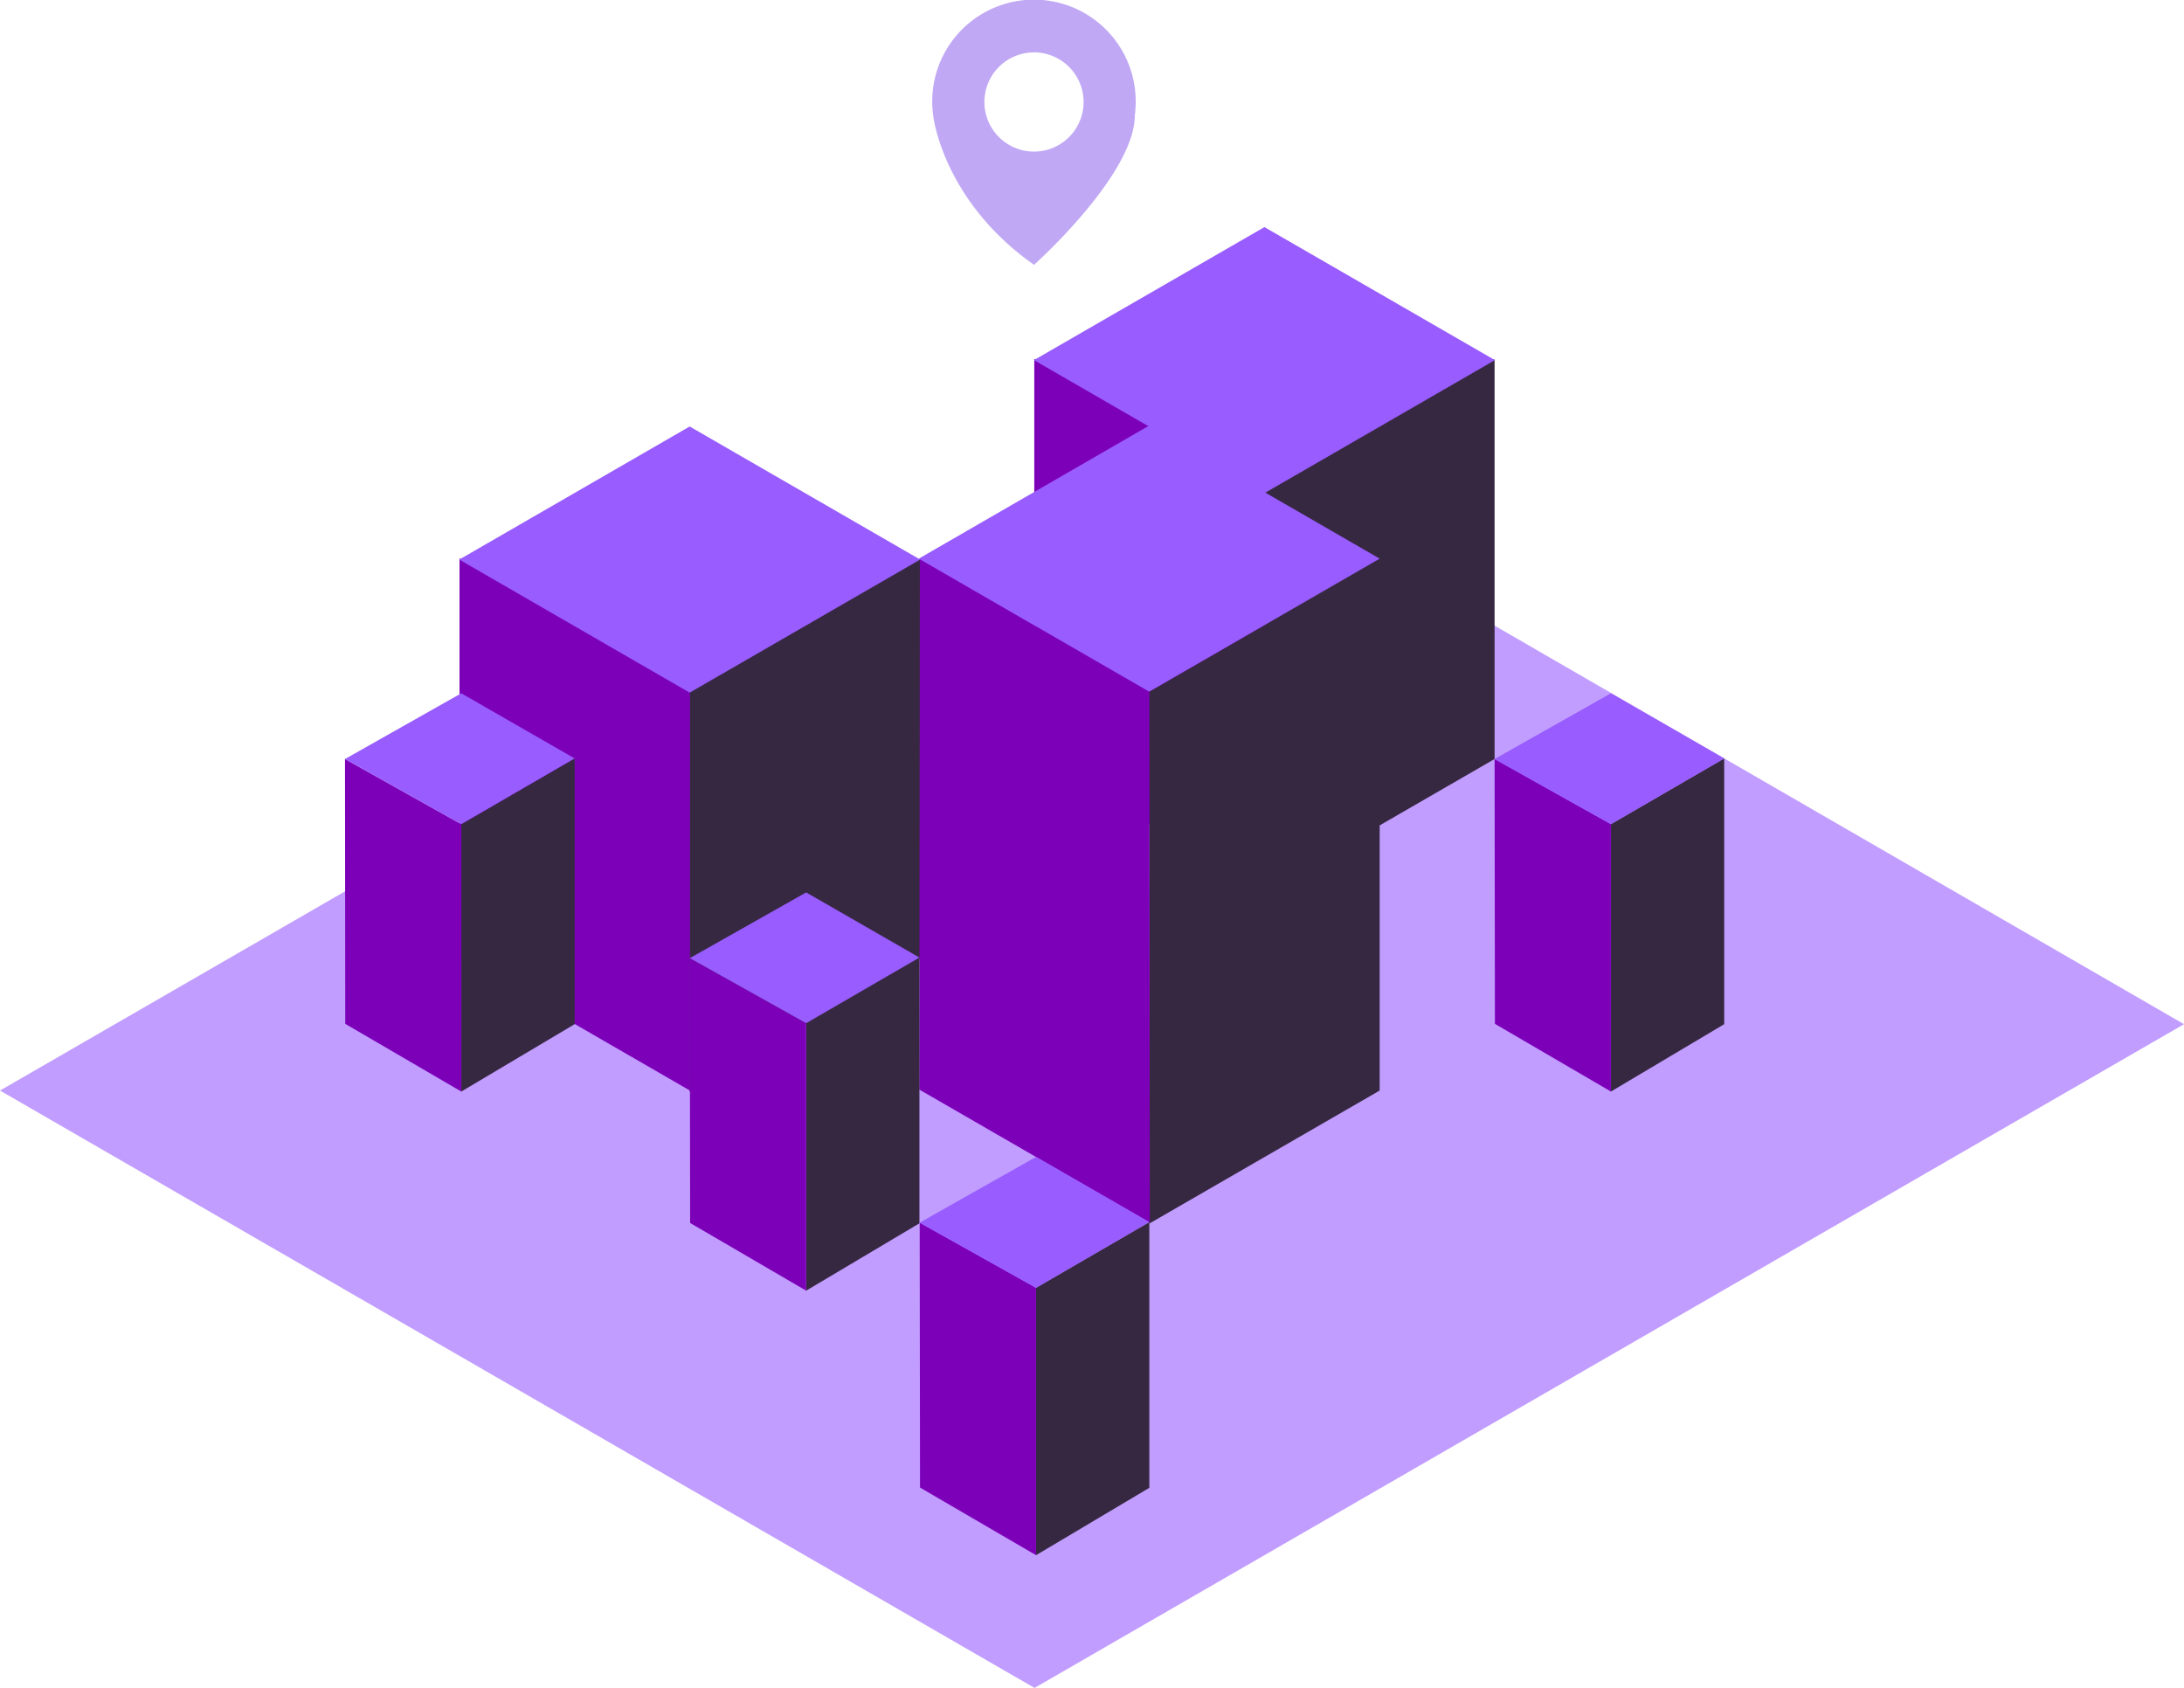 <svg xmlns="http://www.w3.org/2000/svg" viewBox="0 0 333.36 257.61"><defs><style>.cls-1,.cls-4{fill:#985cff;}.cls-1{opacity:0.6;}.cls-2{fill:#372842;}.cls-3{fill:#7d00b9;}.cls-5{fill:#c0a8f4;}</style></defs><title>safe-screeningAsset 5</title><g id="Layer_2" data-name="Layer 2"><g id="Layer_1-2" data-name="Layer 1"><polygon class="cls-1" points="70.1 125.97 0 166.44 157.91 257.61 333.36 156.31 175.54 65.09 70.1 125.97"/><polygon class="cls-2" points="105.23 166.59 140.41 146.28 140.41 85.26 105.23 105.56 105.23 166.59"/><polygon class="cls-3" points="70.14 146.13 105.31 166.44 105.31 105.42 70.14 85.21 70.14 146.13"/><polygon class="cls-4" points="105.27 65.09 70.1 85.4 105.27 105.71 140.45 85.4 105.27 65.09"/><polygon class="cls-2" points="192.96 136.15 228.13 115.84 228.13 54.82 192.96 75.13 192.96 136.15"/><polygon class="cls-3" points="157.87 115.69 193.04 136 193.04 74.98 157.87 54.77 157.87 115.69"/><polygon class="cls-4" points="193 34.66 157.82 54.96 193 75.27 228.18 54.96 193 34.66"/><polygon class="cls-2" points="175.41 186.75 210.59 166.44 210.59 85.26 175.41 105.56 175.41 186.75"/><polygon class="cls-3" points="140.32 166.29 175.5 186.6 175.41 105.56 140.41 85.26 140.32 166.29"/><polygon class="cls-4" points="175.41 64.95 140.24 85.26 175.41 105.56 210.59 85.26 175.41 64.95"/><polygon class="cls-2" points="245.89 166.59 245.89 125.78 263.18 115.75 263.18 156.31 245.89 166.59"/><polygon class="cls-3" points="228.18 156.26 228.13 115.84 245.89 125.78 245.89 166.59 228.18 156.26"/><polygon class="cls-4" points="245.89 105.81 263.18 115.75 245.89 125.78 228.13 115.84 245.89 105.81"/><polygon class="cls-2" points="123.05 196.98 123.05 156.16 140.34 146.14 140.34 186.7 123.05 196.98"/><polygon class="cls-3" points="105.34 186.65 105.29 146.23 123.05 156.16 123.05 196.98 105.34 186.65"/><polygon class="cls-4" points="123.05 136.2 140.34 146.14 123.05 156.16 105.29 146.23 123.05 136.2"/><polygon class="cls-2" points="70.41 166.59 70.41 125.78 87.71 115.75 87.71 156.31 70.41 166.59"/><polygon class="cls-3" points="52.7 156.26 52.66 115.84 70.41 125.78 70.41 166.59 52.7 156.26"/><polygon class="cls-4" points="70.41 105.81 87.71 115.75 70.41 125.78 52.66 115.84 70.41 105.81"/><polygon class="cls-2" points="158.14 237.35 158.14 196.54 175.43 186.51 175.43 227.07 158.14 237.35"/><polygon class="cls-3" points="140.43 227.03 140.38 186.6 158.14 196.54 158.14 237.35 140.43 227.03"/><polygon class="cls-4" points="158.14 176.57 175.43 186.51 158.14 196.54 140.38 186.6 158.14 176.57"/><path class="cls-5" d="M173.35,15.53a15.53,15.53,0,1,0-30.9,2.17h0s1.42,12.89,15.38,22.72c0,0,15.39-13.74,15.39-22.85v0A16.68,16.68,0,0,0,173.35,15.53ZM156.84,8.06a7.57,7.57,0,1,1-6.52,6.52A7.57,7.57,0,0,1,156.84,8.06Z"/></g></g></svg>